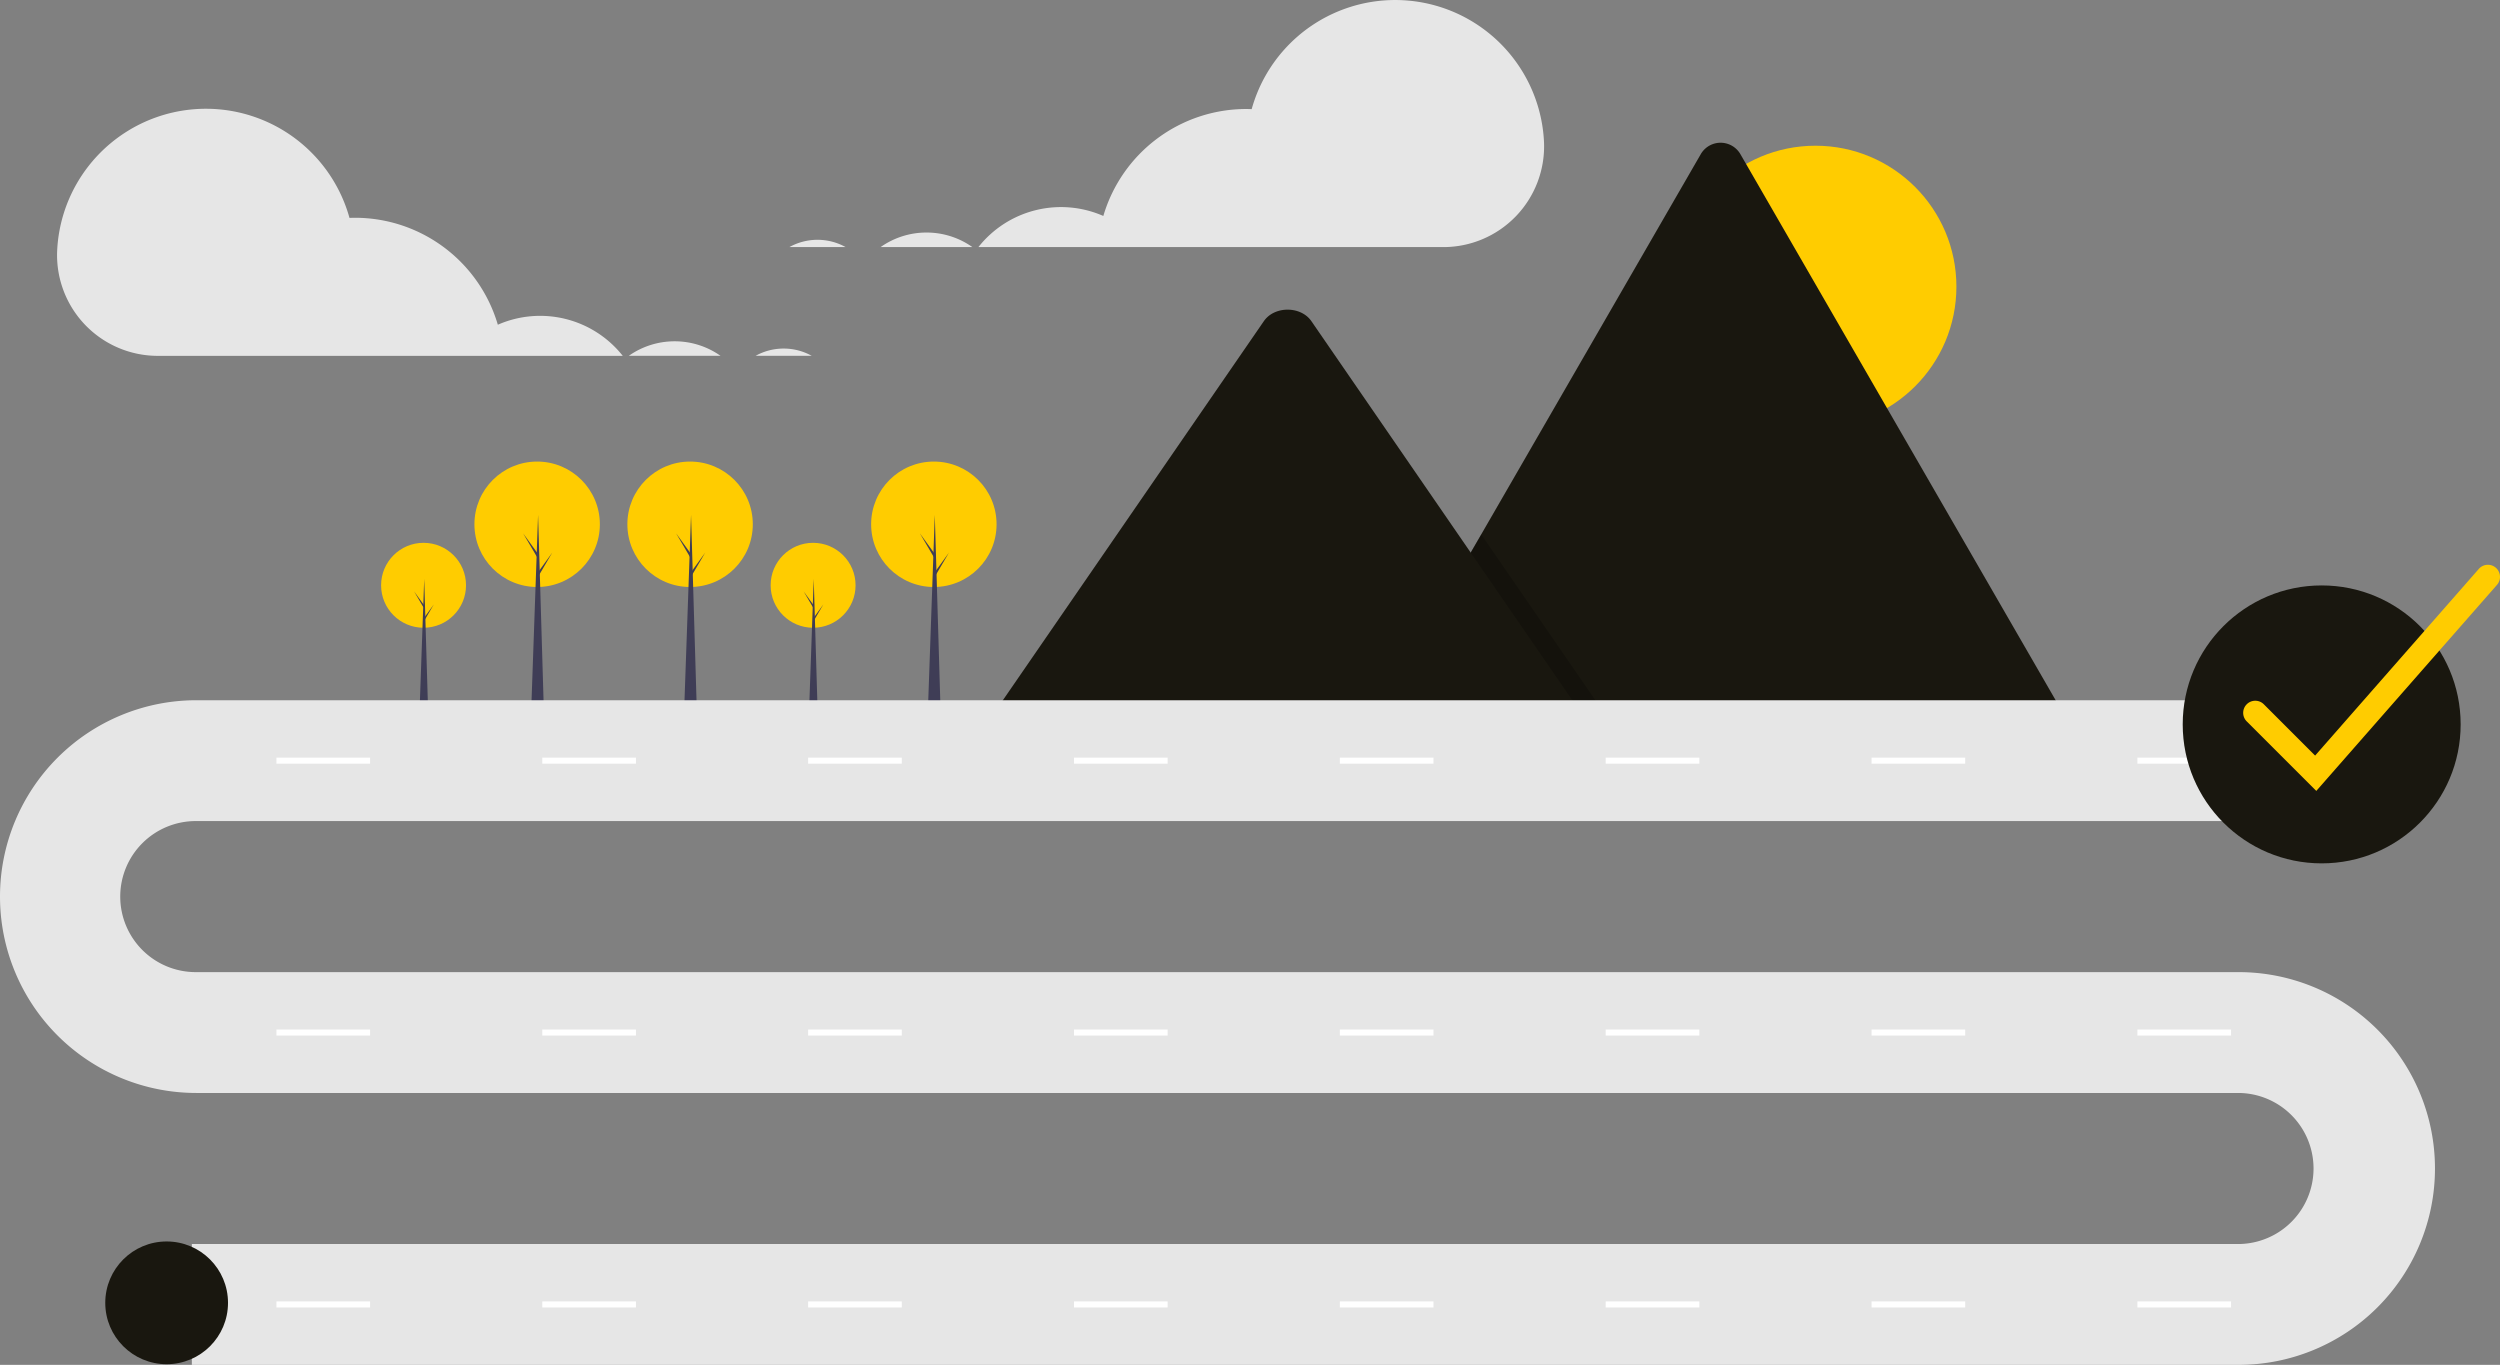 <svg id="Group_93" data-name="Group 93" xmlns="http://www.w3.org/2000/svg" width="522.155" height="285.068"
     viewBox="0 0 522.155 285.068">
    <rect x="0" y="0" width="522.155" height="285.068" fill="#808080" stroke="none"/>
    <ellipse id="Ellipse_37" data-name="Ellipse 37" cx="29.434" cy="29.434" rx="29.434" ry="29.434"
             transform="translate(349.752 30.435)" fill="#fc0"/>
    <path id="Path_689" data-name="Path 689"
          d="M298.449,376.355H442.843a2.943,2.943,0,0,0,.54-.043L375.091,258.021a4.782,4.782,0,0,0-8.323,0L320.935,337.4l-2.2,3.8Z"
          transform="translate(-11.565 -225.782)" fill="#19170f"/>
    <path id="Path_690" data-name="Path 690" d="M306.558,231.453h49.3l-24.2-35.153-1.742-2.532-.871-1.266-2.2,3.8Z"
          transform="translate(-19.674 -80.88)" opacity="0.2"/>
    <path id="Path_691" data-name="Path 691"
          d="M471.675,401.618H596.564l-24.2-35.153-1.742-2.532-31.536-45.811c-2.068-3-7.041-3.189-9.472-.566a5.689,5.689,0,0,0-.454.566Z"
          transform="translate(-265.189 -251.045)" fill="#19170f"/>
    <ellipse id="Ellipse_38" data-name="Ellipse 38" cx="8.869" cy="8.869" rx="8.869" ry="8.869"
             transform="translate(160.957 113.374)" fill="#fc0"/>
    <path id="Path_692" data-name="Path 692" d="M591.8,236.567h1.817l-.828-28.051Z"
          transform="translate(-422.833 -87.608)" fill="#3f3d56"/>
    <path id="Path_693" data-name="Path 693" d="M595.046,215.73l-1.951-2.7,1.977,3.367.213-.374Z"
          transform="translate(-425.245 -89.505)" fill="#3f3d56"/>
    <path id="Path_694" data-name="Path 694" d="M590.017,220.429l1.951-2.7L589.99,221.1l-.213-.374Z"
          transform="translate(-420.004 -91.48)" fill="#3f3d56"/>
    <ellipse id="Ellipse_39" data-name="Ellipse 39" cx="8.869" cy="8.869" rx="8.869" ry="8.869"
             transform="translate(79.597 113.374)" fill="#fc0"/>
    <path id="Path_695" data-name="Path 695" d="M732.121,236.567h1.817l-.829-28.051Z"
          transform="translate(-644.51 -87.608)" fill="#3f3d56"/>
    <path id="Path_696" data-name="Path 696" d="M735.362,215.73l-1.951-2.7,1.977,3.367.214-.374Z"
          transform="translate(-646.922 -89.505)" fill="#3f3d56"/>
    <path id="Path_697" data-name="Path 697" d="M730.334,220.429l1.951-2.7-1.977,3.366-.213-.374Z"
          transform="translate(-641.681 -91.48)" fill="#3f3d56"/>
    <ellipse id="Ellipse_40" data-name="Ellipse 40" cx="13.099" cy="13.099" rx="13.099" ry="13.099"
             transform="translate(131.034 96.403)" fill="#fc0"/>
    <path id="Path_698" data-name="Path 698" d="M635.325,226.873h2.683l-1.223-41.429Z"
          transform="translate(-492.454 -77.914)" fill="#3f3d56"/>
    <path id="Path_699" data-name="Path 699" d="M640.11,196.1l-2.88-3.985,2.919,4.971.316-.553Z"
          transform="translate(-496.016 -80.716)" fill="#3f3d56"/>
    <path id="Path_700" data-name="Path 700" d="M632.686,203.039l2.88-3.985-2.919,4.971-.316-.552Z"
          transform="translate(-488.277 -83.633)" fill="#3f3d56"/>
    <ellipse id="Ellipse_41" data-name="Ellipse 41" cx="13.099" cy="13.099" rx="13.099" ry="13.099"
             transform="translate(99.089 96.403)" fill="#fc0"/>
    <path id="Path_701" data-name="Path 701" d="M690.419,226.873H693.1l-1.223-41.429Z"
          transform="translate(-579.494 -77.914)" fill="#3f3d56"/>
    <path id="Path_702" data-name="Path 702" d="M695.2,196.1l-2.881-3.985,2.92,4.971.315-.553Z"
          transform="translate(-583.056 -80.716)" fill="#3f3d56"/>
    <path id="Path_703" data-name="Path 703" d="M687.779,203.039l2.881-3.985-2.92,4.971-.315-.552Z"
          transform="translate(-575.315 -83.633)" fill="#3f3d56"/>
    <ellipse id="Ellipse_42" data-name="Ellipse 42" cx="13.099" cy="13.099" rx="13.099" ry="13.099"
             transform="translate(181.947 96.403)" fill="#fc0"/>
    <path id="Path_704" data-name="Path 704" d="M547.519,226.873H550.2l-1.224-41.429Z"
          transform="translate(-353.735 -77.914)" fill="#3f3d56"/>
    <path id="Path_705" data-name="Path 705" d="M552.305,196.1l-2.88-3.985,2.919,4.971.315-.553Z"
          transform="translate(-357.298 -80.716)" fill="#3f3d56"/>
    <path id="Path_706" data-name="Path 706" d="M544.88,203.039l2.881-3.985-2.92,4.971-.315-.552Z"
          transform="translate(-349.558 -83.633)" fill="#3f3d56"/>
    <path id="Path_707" data-name="Path 707"
          d="M206.142,595.225H633.634a41.014,41.014,0,0,0,0-82.028H207.088a15.775,15.775,0,1,1,0-31.549H647.831V456.409H207.088a41.014,41.014,0,1,0,0,82.028H633.634a15.775,15.775,0,0,1,0,31.549H206.142Z"
          transform="translate(-166.074 -310.157)" fill="#e6e6e6"/>
    <rect id="Rectangle_147" data-name="Rectangle 147" width="19.561" height="1.262"
          transform="translate(446.421 158.24)" fill="#fff"/>
    <rect id="Rectangle_148" data-name="Rectangle 148" width="19.561" height="1.262"
          transform="translate(390.895 158.24)" fill="#fff"/>
    <rect id="Rectangle_149" data-name="Rectangle 149" width="19.561" height="1.262"
          transform="translate(335.368 158.24)" fill="#fff"/>
    <rect id="Rectangle_150" data-name="Rectangle 150" width="19.561" height="1.262"
          transform="translate(279.842 158.24)" fill="#fff"/>
    <rect id="Rectangle_151" data-name="Rectangle 151" width="19.561" height="1.262"
          transform="translate(224.315 158.24)" fill="#fff"/>
    <rect id="Rectangle_152" data-name="Rectangle 152" width="19.561" height="1.262"
          transform="translate(168.788 158.24)" fill="#fff"/>
    <rect id="Rectangle_153" data-name="Rectangle 153" width="19.561" height="1.262"
          transform="translate(113.262 158.24)" fill="#fff"/>
    <rect id="Rectangle_154" data-name="Rectangle 154" width="19.561" height="1.262"
          transform="translate(57.735 158.24)" fill="#fff"/>
    <rect id="Rectangle_155" data-name="Rectangle 155" width="19.561" height="1.262"
          transform="translate(446.421 215.028)" fill="#fff"/>
    <rect id="Rectangle_156" data-name="Rectangle 156" width="19.561" height="1.262"
          transform="translate(390.895 215.028)" fill="#fff"/>
    <rect id="Rectangle_157" data-name="Rectangle 157" width="19.561" height="1.262"
          transform="translate(335.368 215.028)" fill="#fff"/>
    <rect id="Rectangle_158" data-name="Rectangle 158" width="19.561" height="1.262"
          transform="translate(279.842 215.028)" fill="#fff"/>
    <rect id="Rectangle_159" data-name="Rectangle 159" width="19.561" height="1.262"
          transform="translate(224.315 215.028)" fill="#fff"/>
    <rect id="Rectangle_160" data-name="Rectangle 160" width="19.561" height="1.262"
          transform="translate(168.788 215.028)" fill="#fff"/>
    <rect id="Rectangle_161" data-name="Rectangle 161" width="19.561" height="1.262"
          transform="translate(113.262 215.028)" fill="#fff"/>
    <rect id="Rectangle_162" data-name="Rectangle 162" width="19.561" height="1.262"
          transform="translate(57.735 215.028)" fill="#fff"/>
    <rect id="Rectangle_163" data-name="Rectangle 163" width="19.561" height="1.262"
          transform="translate(446.421 271.817)" fill="#fff"/>
    <rect id="Rectangle_164" data-name="Rectangle 164" width="19.561" height="1.262"
          transform="translate(390.895 271.817)" fill="#fff"/>
    <rect id="Rectangle_165" data-name="Rectangle 165" width="19.561" height="1.262"
          transform="translate(335.368 271.817)" fill="#fff"/>
    <rect id="Rectangle_166" data-name="Rectangle 166" width="19.561" height="1.262"
          transform="translate(279.842 271.817)" fill="#fff"/>
    <rect id="Rectangle_167" data-name="Rectangle 167" width="19.561" height="1.262"
          transform="translate(224.315 271.817)" fill="#fff"/>
    <rect id="Rectangle_168" data-name="Rectangle 168" width="19.561" height="1.262"
          transform="translate(168.788 271.817)" fill="#fff"/>
    <rect id="Rectangle_169" data-name="Rectangle 169" width="19.561" height="1.262"
          transform="translate(113.262 271.817)" fill="#fff"/>
    <rect id="Rectangle_170" data-name="Rectangle 170" width="19.561" height="1.262"
          transform="translate(57.735 271.817)" fill="#fff"/>
    <path id="Path_708" data-name="Path 708"
          d="M729.78,296.483a16.81,16.81,0,0,1,3.505-3.307h-7.32A12.243,12.243,0,0,1,729.78,296.483Z"
          transform="translate(-549.355 -241.572)" fill="none"/>
    <path id="Path_709" data-name="Path 709"
          d="M692,293.176h-1.262c.271.19.543.38.8.586C691.693,293.562,691.851,293.37,692,293.176Z"
          transform="translate(-487.652 -241.572)" fill="none"/>
    <path id="Path_710" data-name="Path 710"
          d="M744.462,290.559a12.079,12.079,0,0,0-5.873,1.518H750.32a12.027,12.027,0,0,0-5.858-1.518Z"
          transform="translate(-573.711 -240.473)" fill="#e6e6e6"/>
    <path id="Path_711" data-name="Path 711"
          d="M702.506,287.941a16.6,16.6,0,0,0-9.587,3.035H712.08A16.593,16.593,0,0,0,702.506,287.941Z"
          transform="translate(-508.989 -239.373)" fill="#e6e6e6"/>
    <path id="Path_712" data-name="Path 712"
          d="M605.091,233.535a31.112,31.112,0,0,0-61.041-6.559c-.377-.014-.754-.029-1.134-.029a31.117,31.117,0,0,0-29.849,22.34,21.988,21.988,0,0,0-26.092,6.5h97.048a21.044,21.044,0,0,0,21.09-21.789Q605.1,233.765,605.091,233.535Z"
          transform="translate(-282.623 -204.179)" fill="#e6e6e6"/>
    <path id="Path_713" data-name="Path 713"
          d="M774.513,335.659a16.81,16.81,0,0,0-3.505-3.307h7.32a12.244,12.244,0,0,0-3.815,3.307Z"
          transform="translate(-620.516 -258.033)" fill="none"/>
    <path id="Path_714" data-name="Path 714"
          d="M816.678,332.352h1.262c-.271.19-.543.38-.8.586C816.99,332.738,816.832,332.546,816.678,332.352Z"
          transform="translate(-686.608 -258.033)" fill="none"/>
    <path id="Path_715" data-name="Path 715"
          d="M756.634,329.734a12.079,12.079,0,0,1,5.873,1.518H750.776A12.027,12.027,0,0,1,756.634,329.734Z"
          transform="translate(-592.964 -256.933)" fill="#e6e6e6"/>
    <path id="Path_716" data-name="Path 716"
          d="M793.206,327.117a16.6,16.6,0,0,1,9.587,3.035H783.632A16.593,16.593,0,0,1,793.206,327.117Z"
          transform="translate(-652.301 -255.833)" fill="#e6e6e6"/>
    <path id="Path_717" data-name="Path 717"
          d="M818.89,272.711a31.112,31.112,0,0,1,61.042-6.559c.377-.014.753-.029,1.134-.029a31.117,31.117,0,0,1,29.849,22.34,21.988,21.988,0,0,1,26.091,6.5H839.958a21.044,21.044,0,0,1-21.09-21.789Q818.878,272.94,818.89,272.711Z"
          transform="translate(-806.936 -220.639)" fill="#e6e6e6"/>
    <ellipse id="Ellipse_47" data-name="Ellipse 47" cx="29.025" cy="29.025" rx="29.025" ry="29.025"
             transform="translate(455.886 122.274)" fill="#19170f"/>
    <ellipse id="Ellipse_48" data-name="Ellipse 48" cx="12.818" cy="12.818" rx="12.818" ry="12.818"
             transform="translate(21.986 259.295)" fill="#19170f"/>
    <path id="Path_726" data-name="Path 726"
          d="M196.03,445.961,181.5,431.436a2.524,2.524,0,1,1,3.57-3.57l10.714,10.714,34.189-38.988a2.524,2.524,0,0,1,3.8,3.328Z"
          transform="translate(287.756 -280.767)" fill="#fc0"/>
</svg>
